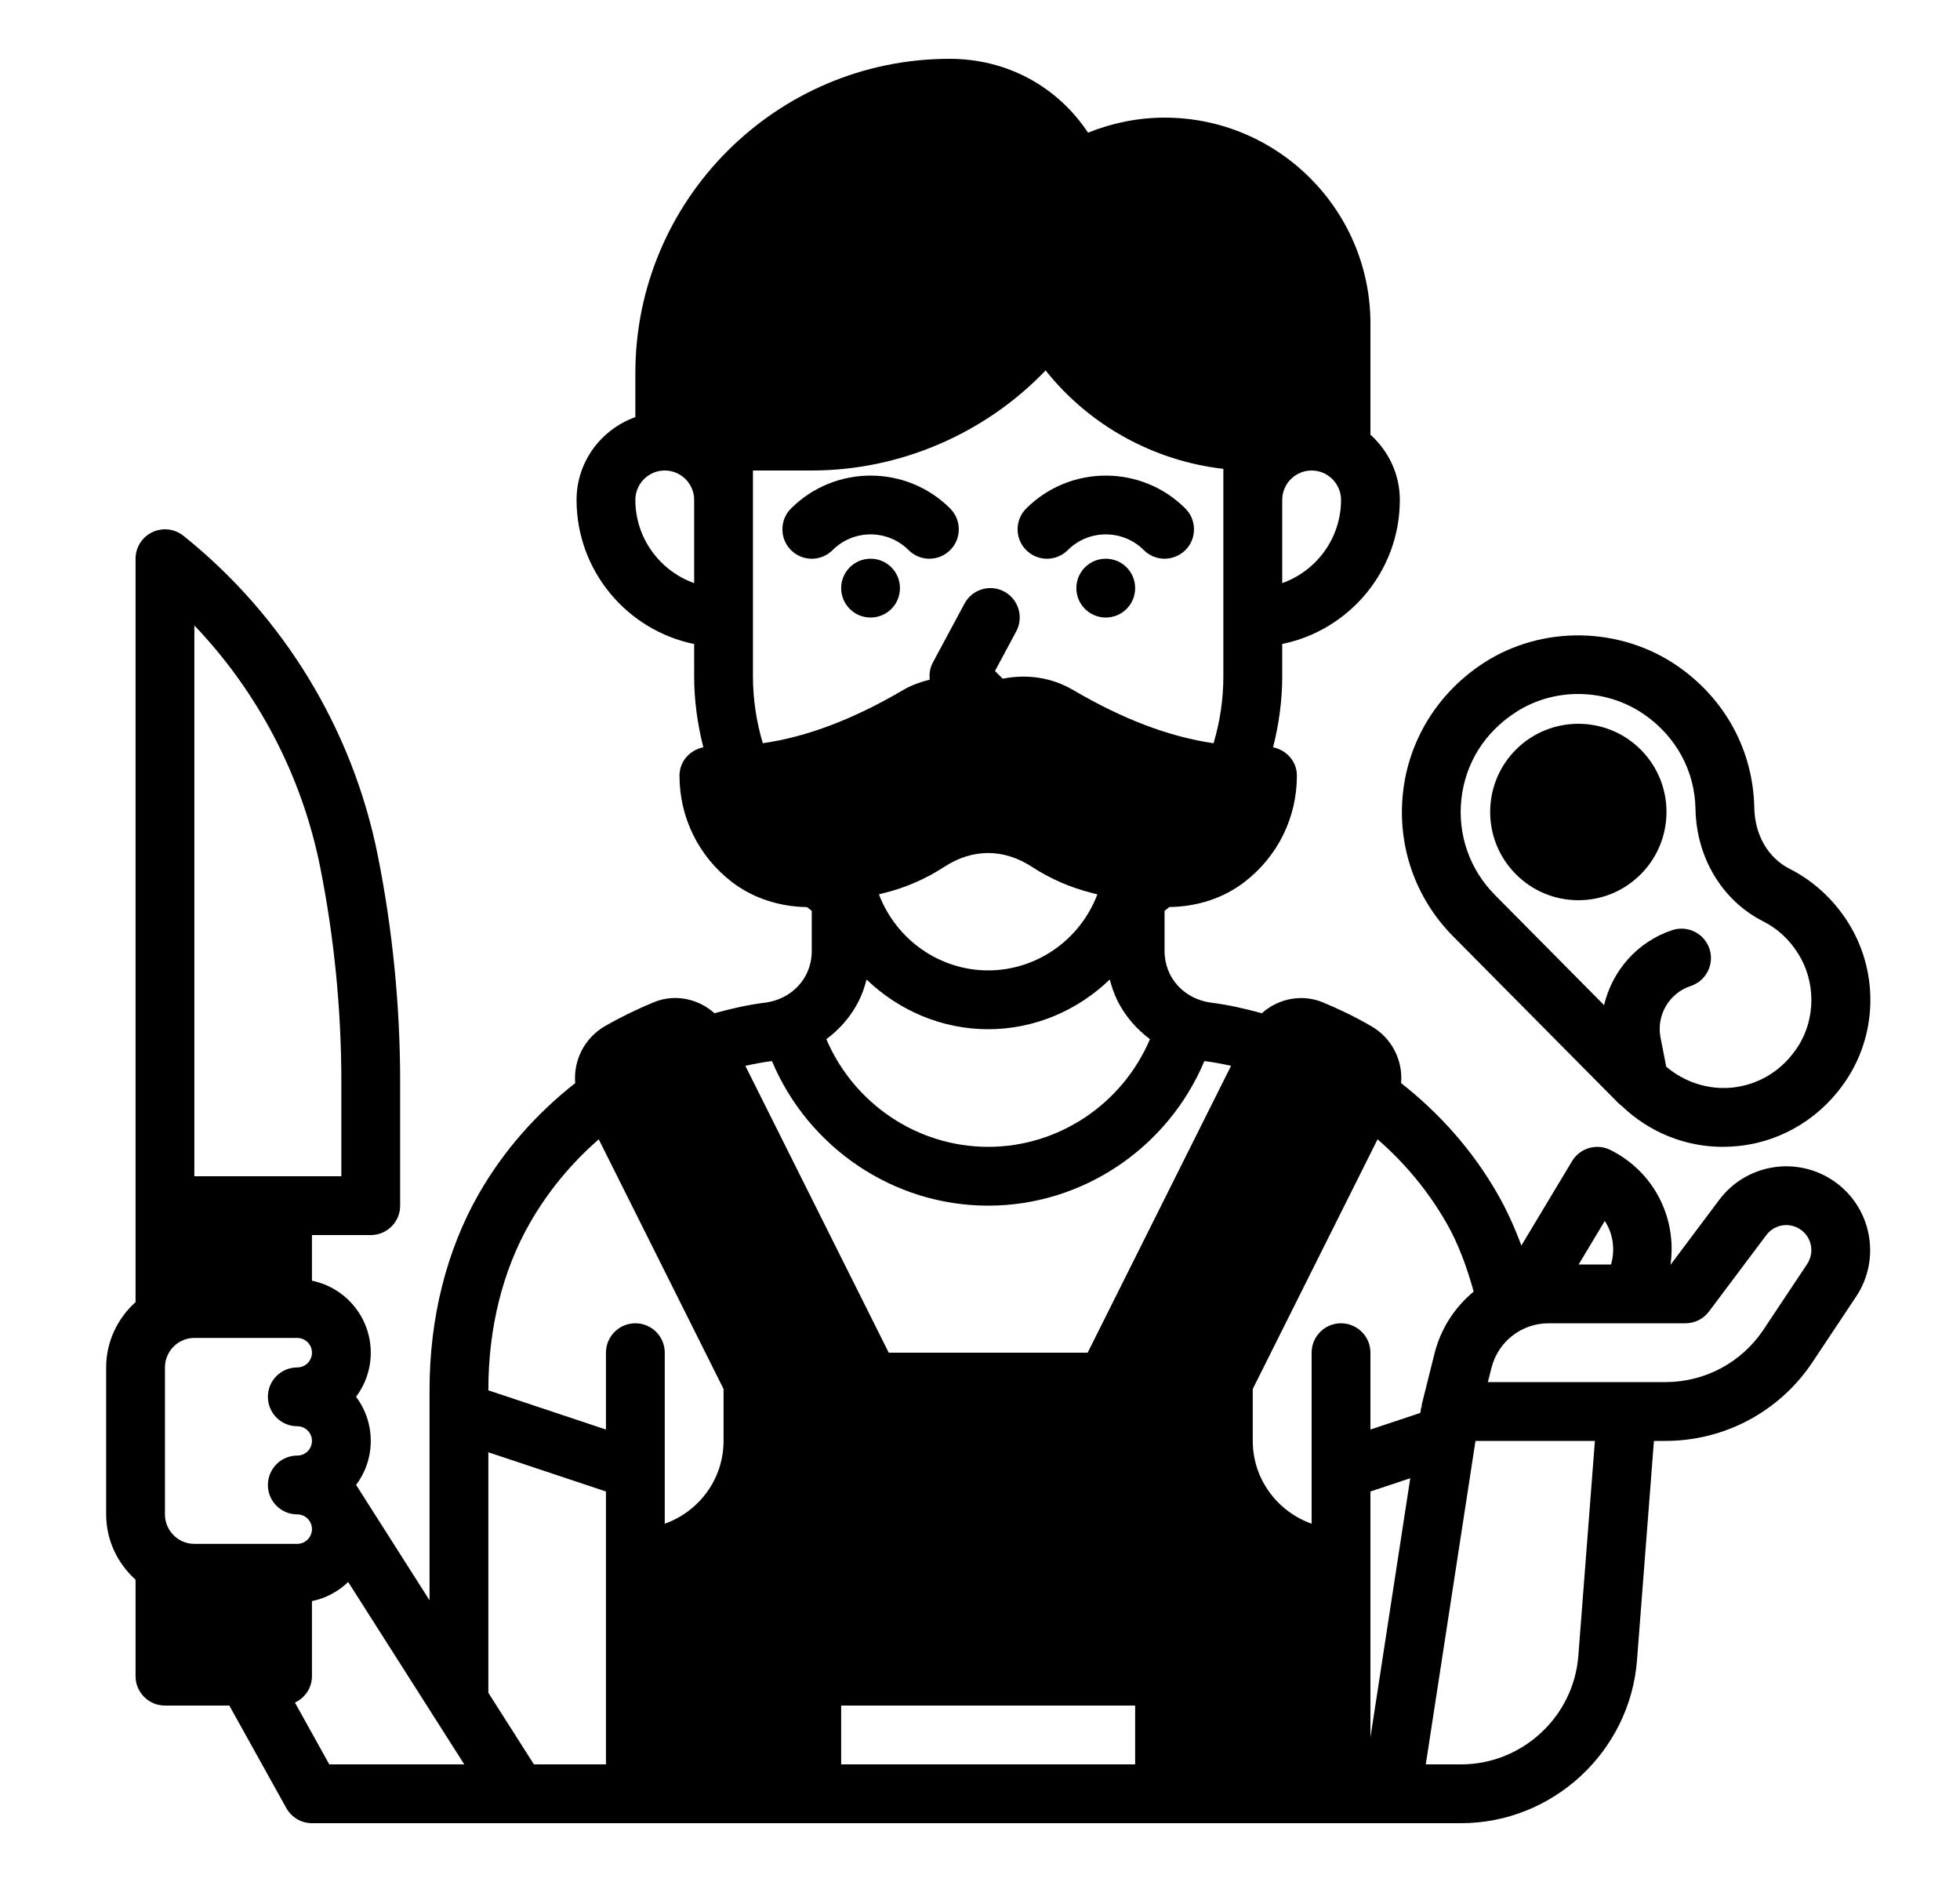 <svg width="25" height="24" viewBox="0 0 25 24" fill="none" xmlns="http://www.w3.org/2000/svg">
<g clip-path="url(#clip0_195_7991)">
<path d="M13.62 7.015C13.887 6.748 14.322 6.748 14.589 7.015C14.662 7.088 14.758 7.125 14.854 7.125C14.95 7.125 15.046 7.088 15.12 7.015C15.266 6.869 15.266 6.631 15.12 6.485C14.56 5.925 13.649 5.925 13.089 6.485C12.943 6.631 12.943 6.869 13.089 7.015C13.236 7.162 13.473 7.162 13.62 7.015Z" fill="black"/>
<path d="M14.104 7.875C14.312 7.875 14.479 7.707 14.479 7.5C14.479 7.293 14.312 7.125 14.104 7.125C13.897 7.125 13.729 7.293 13.729 7.5C13.729 7.707 13.897 7.875 14.104 7.875Z" fill="black"/>
<path d="M10.089 6.485C9.943 6.631 9.943 6.869 10.089 7.015C10.236 7.162 10.473 7.162 10.62 7.015C10.887 6.748 11.322 6.748 11.589 7.015C11.662 7.088 11.758 7.125 11.854 7.125C11.95 7.125 12.046 7.088 12.12 7.015C12.266 6.869 12.266 6.631 12.12 6.485C11.56 5.925 10.649 5.925 10.089 6.485Z" fill="black"/>
<path d="M11.104 7.875C11.312 7.875 11.479 7.707 11.479 7.5C11.479 7.293 11.312 7.125 11.104 7.125C10.897 7.125 10.729 7.293 10.729 7.5C10.729 7.707 10.897 7.875 11.104 7.875Z" fill="black"/>
<path d="M14.479 19.125C14.687 19.125 14.854 18.957 14.854 18.75C14.854 18.543 14.687 18.375 14.479 18.375C14.272 18.375 14.104 18.543 14.104 18.75C14.104 18.957 14.272 19.125 14.479 19.125Z" fill="black"/>
<path d="M10.729 19.125C10.937 19.125 11.104 18.957 11.104 18.75C11.104 18.543 10.937 18.375 10.729 18.375C10.522 18.375 10.354 18.543 10.354 18.75C10.354 18.957 10.522 19.125 10.729 19.125Z" fill="black"/>
<path d="M23.378 15.053C22.905 14.738 22.269 14.847 21.929 15.301L21.311 16.125H21.308C21.391 15.526 21.094 14.941 20.541 14.665C20.366 14.577 20.152 14.64 20.052 14.807L19.405 15.884C19.319 15.65 19.218 15.429 19.1 15.223C18.786 14.675 18.369 14.204 17.871 13.812C17.896 13.527 17.756 13.239 17.492 13.087C17.295 12.972 17.085 12.87 16.87 12.781C16.603 12.672 16.302 12.735 16.095 12.921C15.875 12.861 15.661 12.813 15.454 12.787C15.221 12.758 15.023 12.623 14.924 12.426C14.879 12.335 14.854 12.232 14.854 12.13V11.616C14.874 11.601 14.895 11.583 14.915 11.567C15.272 11.562 15.607 11.454 15.877 11.245C16.3 10.918 16.542 10.425 16.542 9.891C16.542 9.709 16.41 9.565 16.238 9.53C16.313 9.234 16.355 8.932 16.355 8.625V8.212C17.209 8.038 17.855 7.281 17.855 6.375C17.855 6.044 17.708 5.749 17.48 5.543V4.125C17.48 2.678 16.302 1.5 14.854 1.5C14.52 1.5 14.188 1.567 13.878 1.692C13.488 1.104 12.845 0.75 12.112 0.75C9.902 0.75 8.104 2.548 8.104 4.758V5.319C7.669 5.475 7.354 5.887 7.354 6.375C7.354 7.281 8 8.038 8.854 8.213V8.625C8.854 8.932 8.896 9.234 8.971 9.53C8.799 9.564 8.667 9.709 8.667 9.891C8.667 10.424 8.909 10.918 9.332 11.245C9.602 11.453 9.938 11.562 10.294 11.568C10.314 11.583 10.335 11.601 10.354 11.616V12.13C10.354 12.232 10.33 12.335 10.284 12.426C10.185 12.623 9.987 12.758 9.754 12.787C9.547 12.812 9.333 12.861 9.113 12.921C8.906 12.734 8.605 12.671 8.339 12.781C8.124 12.87 7.914 12.972 7.716 13.086C7.452 13.239 7.312 13.527 7.337 13.812C6.839 14.204 6.423 14.674 6.108 15.223C5.697 15.941 5.479 16.805 5.479 17.721V20.408L4.542 18.936C4.66 18.78 4.729 18.585 4.729 18.375C4.729 18.164 4.659 17.969 4.542 17.812C4.659 17.656 4.729 17.461 4.729 17.25C4.729 16.797 4.407 16.419 3.979 16.332V15.75H4.729C4.937 15.75 5.104 15.582 5.104 15.375V13.798C5.104 12.829 5.008 11.856 4.818 10.906C4.497 9.301 3.616 7.854 2.339 6.832C2.226 6.742 2.071 6.725 1.942 6.787C1.812 6.849 1.729 6.981 1.729 7.125V15.375V16.605C1.501 16.811 1.354 17.106 1.354 17.438V19.312C1.354 19.644 1.501 19.939 1.729 20.145V21.375C1.729 21.582 1.897 21.75 2.104 21.75H2.925L3.652 23.057C3.718 23.176 3.843 23.25 3.979 23.25H18.637C19.805 23.25 20.791 22.337 20.88 21.172L21.096 18.375H21.244C21.999 18.375 22.698 18 23.117 17.373L23.674 16.536C24.002 16.046 23.869 15.38 23.378 15.053ZM20.469 15.57C20.568 15.721 20.602 15.911 20.556 16.098L20.549 16.125H20.136L20.469 15.57ZM17.48 22.156V19.875V19.02L17.988 18.851L17.48 22.156ZM18.45 15.596C18.599 15.855 18.709 16.154 18.797 16.471C18.557 16.669 18.377 16.941 18.297 17.262L18.135 17.91C18.132 17.921 18.136 17.933 18.134 17.945L18.128 17.943L18.116 18.018L17.48 18.23V17.25C17.48 17.043 17.312 16.875 17.105 16.875C16.897 16.875 16.73 17.043 16.73 17.25V19.431C16.294 19.276 15.979 18.863 15.979 18.375V17.713L17.571 14.529C17.923 14.835 18.218 15.192 18.45 15.596ZM11.336 17.25L9.507 13.592C9.623 13.566 9.736 13.545 9.846 13.531C10.308 14.631 11.391 15.375 12.604 15.375C13.818 15.375 14.9 14.631 15.362 13.531C15.473 13.545 15.586 13.566 15.702 13.592L13.873 17.25H11.336ZM10.955 12.762C10.998 12.676 11.029 12.584 11.053 12.491C11.463 12.886 12.014 13.125 12.604 13.125C13.195 13.125 13.746 12.886 14.155 12.491C14.18 12.584 14.211 12.676 14.253 12.761C14.352 12.958 14.495 13.123 14.668 13.252C14.319 14.072 13.511 14.625 12.604 14.625C11.698 14.625 10.89 14.072 10.54 13.252C10.713 13.124 10.857 12.958 10.955 12.762ZM11.211 11.405L11.284 11.386C11.554 11.319 11.81 11.207 12.045 11.054C12.406 10.819 12.803 10.82 13.162 11.054C13.398 11.208 13.655 11.319 13.925 11.387L13.997 11.405C13.777 11.986 13.222 12.375 12.604 12.375C11.987 12.375 11.432 11.986 11.211 11.405ZM12.79 8.655L12.691 8.557L12.962 8.052C13.06 7.87 12.992 7.642 12.809 7.544C12.627 7.446 12.399 7.515 12.302 7.698L11.899 8.448C11.862 8.517 11.85 8.593 11.859 8.667C11.742 8.696 11.629 8.736 11.524 8.797C10.886 9.172 10.295 9.396 9.73 9.478C9.647 9.201 9.604 8.915 9.604 8.625V6.375V6H10.354C11.481 6 12.564 5.53 13.337 4.724C13.895 5.427 14.719 5.878 15.604 5.979V6.375V8.625C15.604 8.915 15.562 9.201 15.479 9.478C14.914 9.396 14.323 9.172 13.684 8.797C13.416 8.64 13.101 8.593 12.79 8.655ZM16.355 7.436V6.375C16.355 6.168 16.523 6 16.73 6C16.936 6 17.105 6.168 17.105 6.375C17.105 6.864 16.791 7.281 16.355 7.436ZM8.104 6.375C8.104 6.168 8.272 6 8.479 6C8.686 6 8.854 6.168 8.854 6.375V7.436C8.418 7.281 8.104 6.864 8.104 6.375ZM6.759 15.596C6.991 15.192 7.286 14.835 7.637 14.529L9.229 17.713V18.375C9.229 18.863 8.915 19.276 8.479 19.431V17.25C8.479 17.043 8.312 16.875 8.104 16.875C7.897 16.875 7.729 17.043 7.729 17.25V18.23L6.229 17.73V17.721C6.229 16.935 6.412 16.201 6.759 15.596ZM6.229 18.52L7.729 19.02V19.875V22.5H6.81L6.229 21.587V18.52ZM3.792 19.688H2.479C2.272 19.688 2.104 19.519 2.104 19.312V17.438C2.104 17.231 2.272 17.062 2.479 17.062H3.792C3.895 17.062 3.979 17.146 3.979 17.25C3.979 17.354 3.895 17.438 3.792 17.438C3.585 17.438 3.417 17.605 3.417 17.812C3.417 18.02 3.585 18.188 3.792 18.188C3.895 18.188 3.979 18.271 3.979 18.375C3.979 18.479 3.895 18.562 3.792 18.562C3.585 18.562 3.417 18.73 3.417 18.938C3.417 19.145 3.585 19.312 3.792 19.312C3.895 19.312 3.979 19.396 3.979 19.5C3.979 19.604 3.895 19.688 3.792 19.688ZM2.479 7.976C3.29 8.825 3.85 9.893 4.083 11.053C4.263 11.954 4.354 12.878 4.354 13.798V15H2.479V7.976ZM5.854 22.5H4.2L3.762 21.712C3.89 21.652 3.979 21.525 3.979 21.375V20.418C4.157 20.382 4.315 20.295 4.441 20.174L5.922 22.5H5.854ZM10.729 22.5V21.75H14.479V22.5H10.729ZM20.132 21.115C20.073 21.892 19.416 22.5 18.637 22.5H18.186L18.82 18.375H20.343L20.132 21.115ZM23.05 16.12L22.493 16.957C22.214 17.375 21.747 17.625 21.244 17.625H18.978L19.024 17.443C19.108 17.109 19.407 16.875 19.752 16.875H21.498C21.616 16.875 21.727 16.82 21.798 16.725L22.529 15.751C22.631 15.615 22.821 15.582 22.962 15.677C23.109 15.774 23.148 15.973 23.05 16.12Z" fill="black"/>
<path d="M20.645 14.07C20.651 14.076 20.66 14.081 20.666 14.088C20.672 14.092 20.677 14.097 20.683 14.101C21.034 14.438 21.492 14.625 21.974 14.625C22.042 14.625 22.11 14.621 22.178 14.614C22.749 14.553 23.257 14.234 23.571 13.74C23.952 13.141 23.952 12.364 23.571 11.761C23.386 11.468 23.128 11.232 22.828 11.08C22.552 10.941 22.383 10.649 22.376 10.3C22.362 9.575 22.008 8.919 21.405 8.499C20.672 7.989 19.677 7.969 18.929 8.451C18.346 8.828 17.968 9.432 17.895 10.11C17.821 10.788 18.053 11.455 18.533 11.939L20.645 14.07ZM19.336 9.081C19.575 8.927 19.852 8.85 20.129 8.85C20.427 8.85 20.724 8.938 20.976 9.114C21.38 9.395 21.617 9.832 21.626 10.314C21.637 10.937 21.968 11.486 22.489 11.749C22.672 11.842 22.823 11.98 22.936 12.162C23.16 12.515 23.16 12.988 22.938 13.338C22.744 13.643 22.446 13.831 22.098 13.869C21.791 13.9 21.488 13.802 21.253 13.603L21.18 13.23C21.125 12.946 21.291 12.664 21.565 12.574C21.762 12.509 21.869 12.297 21.805 12.101C21.74 11.904 21.529 11.797 21.331 11.861C20.882 12.009 20.564 12.381 20.46 12.818L19.066 11.411C18.746 11.088 18.591 10.644 18.64 10.192C18.69 9.732 18.938 9.338 19.336 9.081Z" fill="black"/>
<path d="M20.127 11.48H20.132C20.43 11.48 20.711 11.364 20.923 11.154C21.364 10.717 21.368 10.004 20.931 9.563C20.495 9.122 19.781 9.119 19.34 9.555C18.899 9.992 18.896 10.706 19.333 11.146C19.544 11.36 19.826 11.478 20.127 11.48Z" fill="black"/>
</g>
<defs>
<clipPath id="clip0_195_7991">
<rect width="24" height="24" fill="white" transform="translate(0.604)"/>
</clipPath>
</defs>
</svg>
